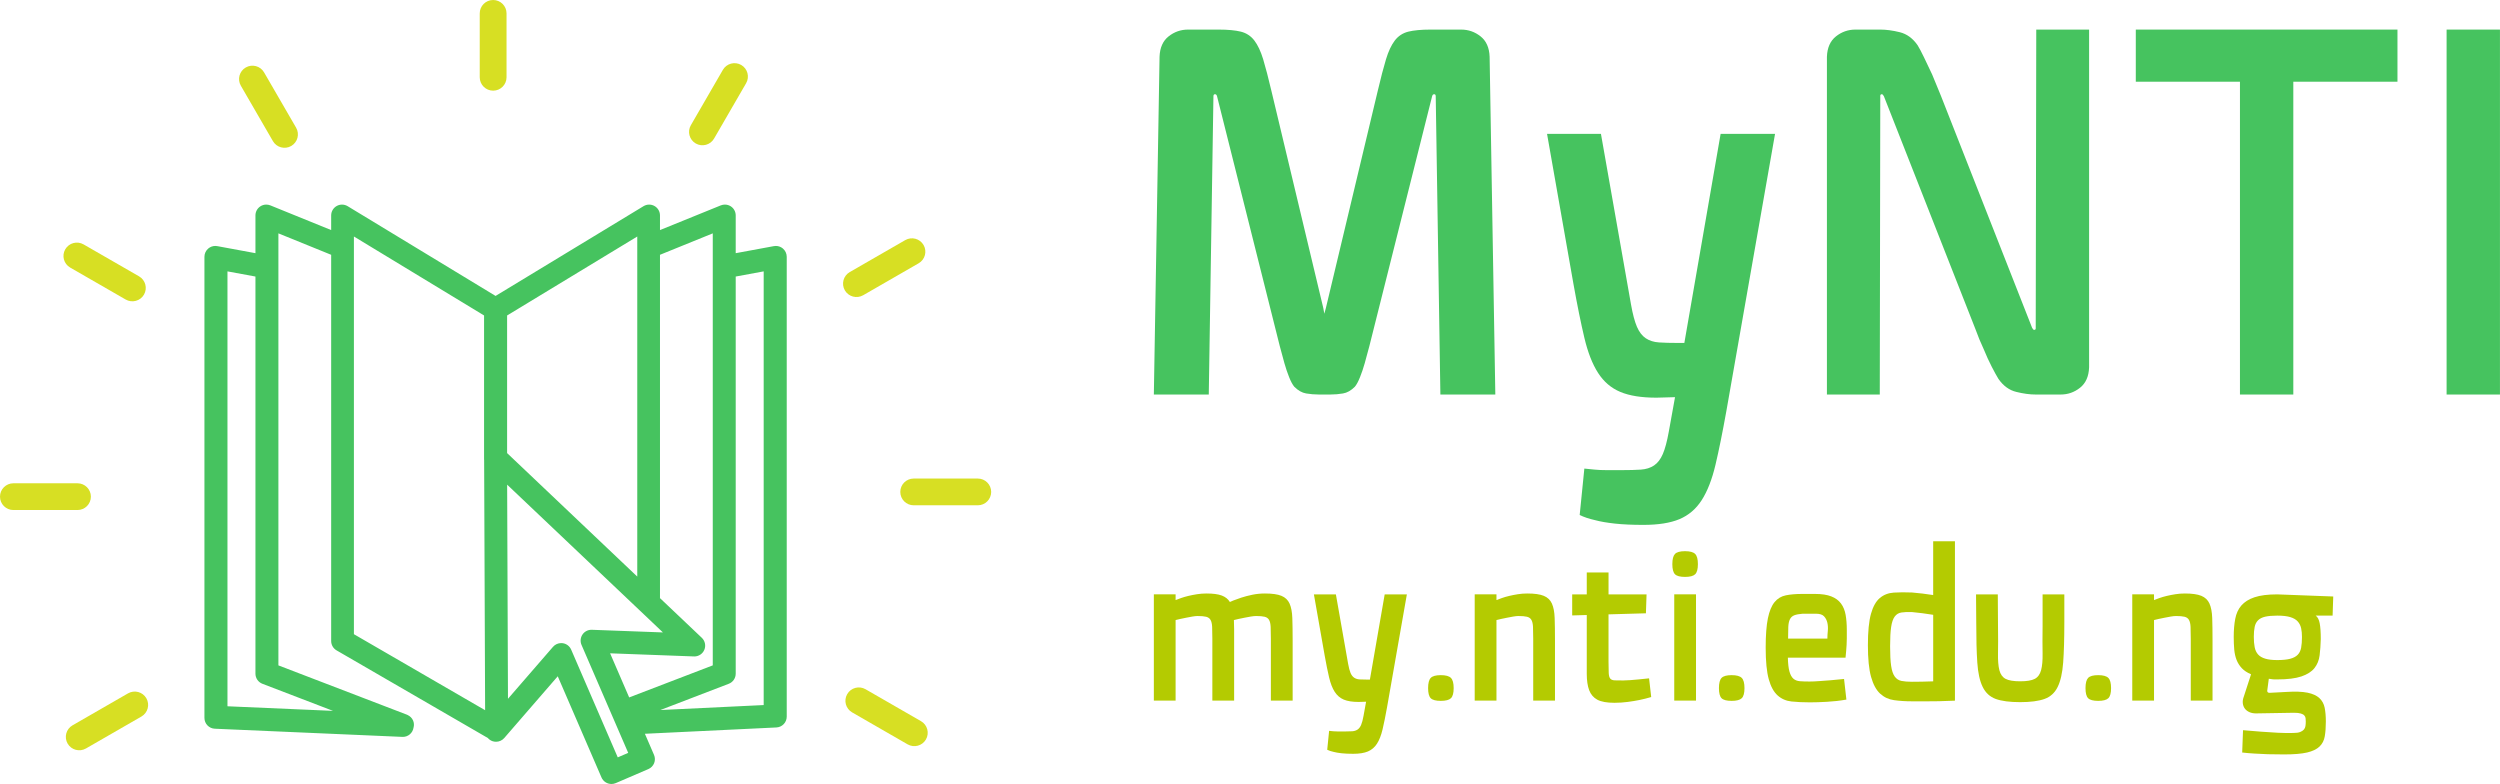 <svg xmlns="http://www.w3.org/2000/svg" xmlns:xlink="http://www.w3.org/1999/xlink" width="169" height="53" viewBox="0 0 169 53" version="1.1">
<title>logo</title>
<desc>Created using Figma</desc>
<g id="Canvas" transform="translate(6013 2873)">
<g id="logo">
<g id="Group">
<g id="Group">
<g id="Vector">
<use xlink:href="#path0_fill" transform="translate(-5999.18 -2859.17)" fill="#46C35F"/>
</g>
<g id="Vector">
<use xlink:href="#path1_fill" transform="translate(-5980.57 -2873)" fill="#D7DF23"/>
</g>
<g id="Vector">
<use xlink:href="#path2_fill" transform="translate(-5996.84 -2868.56)" fill="#D7DF23"/>
</g>
<g id="Vector">
<use xlink:href="#path3_fill" transform="translate(-6008.71 -2856.6)" fill="#D7DF23"/>
</g>
<g id="Vector">
<use xlink:href="#path4_fill" transform="translate(-6013 -2840.33)" fill="#D7DF23"/>
</g>
<g id="Vector">
<use xlink:href="#path5_fill" transform="translate(-6008.55 -2826.25)" fill="#D7DF23"/>
</g>
<g id="Vector">
<use xlink:href="#path6_fill" transform="translate(-5955.85 -2826.53)" fill="#D7DF23"/>
</g>
<g id="Vector">
<use xlink:href="#path7_fill" transform="translate(-5952.14 -2840.65)" fill="#D7DF23"/>
</g>
<g id="Vector">
<use xlink:href="#path8_fill" transform="translate(-5956.01 -2856.89)" fill="#D7DF23"/>
</g>
<g id="Vector">
<use xlink:href="#path9_fill" transform="translate(-5966.42 -2868.73)" fill="#D7DF23"/>
</g>
</g>
</g>
<g id="Group">
<g id="Layer 1">
<g id="Group">
<g id="Vector">
<use xlink:href="#path10_fill" transform="translate(-5935 -2871)" fill="#46C35F"/>
</g>
<g id="Vector">
<use xlink:href="#path11_fill" transform="translate(-5908.42 -2863.95)" fill="#46C35F"/>
</g>
<g id="Vector">
<use xlink:href="#path12_fill" transform="translate(-5889.5 -2871)" fill="#46C35F"/>
</g>
<g id="Vector">
<use xlink:href="#path13_fill" transform="translate(-5868.62 -2871)" fill="#46C35F"/>
</g>
<g id="Vector">
<use xlink:href="#path14_fill" transform="translate(-5847.61 -2871)" fill="#46C35F"/>
</g>
</g>
<g id="Group">
<g id="Vector">
<use xlink:href="#path15_fill" transform="translate(-5935 -2832.88)" fill="#B4CB01"/>
</g>
<g id="Vector">
<use xlink:href="#path16_fill" transform="translate(-5924.18 -2832.82)" fill="#B4CB01"/>
</g>
<g id="Vector">
<use xlink:href="#path17_fill" transform="translate(-5916.46 -2827.36)" fill="#B4CB01"/>
</g>
<g id="Vector">
<use xlink:href="#path18_fill" transform="translate(-5913.31 -2832.88)" fill="#B4CB01"/>
</g>
<g id="Vector">
<use xlink:href="#path19_fill" transform="translate(-5906.72 -2834.3)" fill="#B4CB01"/>
</g>
<g id="Vector">
<use xlink:href="#path20_fill" transform="translate(-5899.95 -2835.74)" fill="#B4CB01"/>
</g>
<g id="Vector">
<use xlink:href="#path21_fill" transform="translate(-5896.8 -2827.36)" fill="#B4CB01"/>
</g>
<g id="Vector">
<use xlink:href="#path22_fill" transform="translate(-5893.64 -2832.85)" fill="#B4CB01"/>
</g>
<g id="Vector">
<use xlink:href="#path23_fill" transform="translate(-5886.73 -2836.41)" fill="#B4CB01"/>
</g>
<g id="Vector">
<use xlink:href="#path24_fill" transform="translate(-5879.42 -2832.82)" fill="#B4CB01"/>
</g>
<g id="Vector">
<use xlink:href="#path25_fill" transform="translate(-5872.02 -2827.36)" fill="#B4CB01"/>
</g>
<g id="Vector">
<use xlink:href="#path26_fill" transform="translate(-5868.86 -2832.88)" fill="#B4CB01"/>
</g>
<g id="Vector">
<use xlink:href="#path27_fill" transform="translate(-5862 -2832.82)" fill="#B4CB01"/>
</g>
</g>
</g>
</g>
</g>
</g>
<defs>
<path id="path0_fill" d="M 39.098 2.965C 38.966 2.855 38.799 2.796 38.63 2.796C 38.585 2.796 38.54 2.8 38.496 2.808L 35.914 3.285L 35.914 0.731C 35.914 0.487 35.793 0.26 35.591 0.124C 35.468 0.042 35.325 2.22902e-07 35.181 2.22902e-07C 35.088 2.22902e-07 34.994 0.018 34.905 0.054L 30.795 1.723L 30.795 0.732C 30.795 0.468 30.653 0.225 30.422 0.095C 30.31 0.032 30.186 0.001 30.062 0.001C 29.931 0.001 29.799 0.037 29.682 0.108L 19.681 6.175L 9.68 0.107C 9.564 0.037 9.431 0.001 9.3 0.001C 9.176 0.001 9.052 0.032 8.941 0.095C 8.71 0.225 8.567 0.468 8.567 0.732L 8.567 1.723L 4.457 0.054C 4.368 0.018 4.274 2.22902e-07 4.181 2.22902e-07C 4.038 2.22902e-07 3.894 0.042 3.772 0.124C 3.57 0.26 3.448 0.488 3.448 0.731L 3.448 3.285L 0.867 2.808C 0.822 2.8 0.777 2.796 0.733 2.796C 0.563 2.796 0.397 2.855 0.265 2.965C 0.097 3.104 -1.05851e-07 3.31 -1.05851e-07 3.527L -1.05851e-07 34.701C -1.05851e-07 35.093 0.309 35.415 0.701 35.431L 13.381 35.983C 13.392 35.983 13.402 35.984 13.414 35.984C 13.777 35.984 14.081 35.715 14.134 35.36C 14.18 35.198 14.17 35.026 14.101 34.87C 14.03 34.711 13.903 34.585 13.745 34.51C 13.736 34.505 13.726 34.499 13.715 34.495C 13.709 34.492 13.702 34.487 13.694 34.485L 5 31.15L 5 1.945L 8.567 3.394L 8.567 29.502C 8.567 29.763 8.706 30.004 8.932 30.135L 19.158 36.059C 19.238 36.151 19.339 36.224 19.458 36.269C 19.541 36.299 19.627 36.313 19.712 36.313C 19.921 36.313 20.125 36.224 20.267 36.061L 23.884 31.887L 26.841 38.727C 26.961 39.003 27.231 39.168 27.515 39.168C 27.611 39.168 27.71 39.149 27.805 39.108L 30.009 38.16C 30.187 38.083 30.328 37.939 30.4 37.759C 30.472 37.579 30.468 37.377 30.391 37.199L 29.775 35.773L 38.666 35.346C 39.056 35.327 39.363 35.005 39.363 34.615L 39.363 3.527C 39.362 3.31 39.266 3.104 39.098 2.965ZM 8.692 34.224L 1.557 33.914L 1.557 4.515L 3.448 4.864L 3.448 31.711C 3.448 32.013 3.635 32.285 3.918 32.393L 8.692 34.224ZM 34.363 1.945L 34.363 31.149L 28.712 33.316L 27.423 30.334L 33.09 30.545C 33.099 30.546 33.108 30.546 33.118 30.546C 33.411 30.546 33.677 30.371 33.792 30.099C 33.91 29.819 33.843 29.495 33.622 29.285L 30.795 26.604L 30.795 3.394L 34.363 1.945ZM 29.259 25.147L 20.46 16.799L 20.46 7.496L 29.259 2.158L 29.259 25.147ZM 10.104 2.157L 18.903 7.496L 18.903 17.222C 18.903 17.238 18.907 17.253 18.908 17.269L 18.974 34.18L 10.104 29.041L 10.104 2.157ZM 27.94 37.368L 24.791 30.084C 24.69 29.853 24.478 29.689 24.229 29.651C 24.192 29.646 24.155 29.643 24.118 29.643C 23.907 29.643 23.703 29.734 23.563 29.896L 20.519 33.408L 20.463 18.933L 30.993 28.922L 26.255 28.746C 26.255 28.746 26.172 28.743 26.163 28.743C 25.922 28.743 25.695 28.862 25.558 29.061C 25.417 29.269 25.39 29.534 25.49 29.764L 28.647 37.064L 27.94 37.368ZM 37.805 33.832L 30.819 34.168L 35.445 32.393C 35.728 32.285 35.914 32.013 35.914 31.711L 35.914 4.864L 37.805 4.515L 37.805 33.832Z"/>
<path id="path1_fill" d="M 1.812 5.225C 1.812 5.724 1.406 6.129 0.906 6.129C 0.406 6.129 8.70328e-07 5.724 8.70328e-07 5.225L 8.70328e-07 0.904C 8.70328e-07 0.405 0.406 -4.54603e-08 0.906 -4.54603e-08C 1.406 -4.54603e-08 1.812 0.405 1.812 0.904L 1.812 5.225Z"/>
<path id="path2_fill" d="M 3.858 4.194C 4.108 4.627 3.959 5.179 3.526 5.429C 3.092 5.679 2.538 5.531 2.288 5.098L 0.122 1.356C -0.129 0.924 0.02 0.371 0.454 0.121C 0.887 -0.128 1.441 0.02 1.691 0.452L 3.858 4.194Z"/>
<path id="path3_fill" d="M 5.111 2.281C 5.544 2.531 5.693 3.084 5.443 3.517C 5.192 3.949 4.638 4.097 4.204 3.847L 0.453 1.687C 0.02 1.437 -0.129 0.885 0.122 0.452C 0.372 0.02 0.926 -0.128 1.359 0.121L 5.111 2.281Z"/>
<path id="path4_fill" d="M 5.238 1.24356e-06C 5.739 1.24356e-06 6.144 0.405 6.144 0.904C 6.144 1.404 5.739 1.808 5.238 1.808L 0.906 1.808C 0.406 1.808 0 1.404 -8.52686e-08 0.904C -8.52686e-08 0.405 0.406 0 0.906 0L 5.238 0L 5.238 1.24356e-06Z"/>
<path id="path5_fill" d="M 4.205 0.121C 4.638 -0.128 5.193 0.019 5.443 0.452C 5.693 0.885 5.544 1.437 5.111 1.687L 1.36 3.847C 0.927 4.097 0.372 3.949 0.121 3.516C -0.129 3.084 0.02 2.531 0.453 2.282L 4.205 0.121Z"/>
<path id="path6_fill" d="M 0.453 1.687C 0.02 1.437 -0.129 0.885 0.122 0.452C 0.372 0.02 0.926 -0.128 1.36 0.122L 5.111 2.282C 5.544 2.531 5.693 3.085 5.443 3.517C 5.193 3.95 4.638 4.097 4.205 3.848L 0.453 1.687Z"/>
<path id="path7_fill" d="M 0.907 1.808C 0.406 1.808 2.54042e-06 1.404 2.54042e-06 0.904C 2.54042e-06 0.404 0.406 -3.75432e-07 0.907 0L 5.238 1.19663e-06C 5.738 1.19663e-06 6.144 0.405 6.144 0.904C 6.144 1.403 5.738 1.808 5.238 1.808L 0.907 1.808Z"/>
<path id="path8_fill" d="M 1.36 3.848C 0.927 4.097 0.372 3.949 0.121 3.516C -0.129 3.084 0.02 2.531 0.454 2.282L 4.205 0.121C 4.639 -0.128 5.192 0.02 5.443 0.452C 5.693 0.884 5.545 1.437 5.112 1.687L 1.36 3.848Z"/>
<path id="path9_fill" d="M 1.691 5.098C 1.441 5.53 0.886 5.679 0.453 5.429C 0.02 5.179 -0.129 4.626 0.122 4.194L 2.287 0.452C 2.537 0.02 3.091 -0.128 3.525 0.121C 3.959 0.371 4.107 0.924 3.857 1.356L 1.691 5.098Z"/>
<path id="path10_fill" d="M 14.57 21.392C 14.454 21.815 14.348 22.202 14.255 22.555C 14.162 22.884 14.057 23.195 13.94 23.489C 13.823 23.783 13.707 24 13.59 24.141C 13.333 24.4 13.065 24.552 12.785 24.598C 12.504 24.646 12.224 24.669 11.944 24.669L 11.138 24.669C 10.858 24.669 10.578 24.645 10.297 24.598C 10.018 24.552 9.749 24.399 9.492 24.141C 9.375 23.999 9.258 23.783 9.142 23.489C 9.025 23.195 8.92 22.884 8.827 22.555C 8.733 22.202 8.628 21.815 8.512 21.392L 4.273 4.51C 4.25 4.417 4.203 4.369 4.133 4.369C 4.063 4.369 4.028 4.417 4.028 4.51L 3.713 24.67L -4.52635e-07 24.67L 0.386 1.832C 0.409 1.221 0.613 0.763 0.999 0.458C 1.384 0.153 1.822 5.12343e-06 2.312 5.12343e-06L 4.379 5.12343e-06C 5.009 5.12343e-06 5.511 0.048 5.885 0.14C 6.258 0.235 6.562 0.435 6.795 0.74C 7.028 1.046 7.227 1.469 7.391 2.009C 7.554 2.55 7.741 3.266 7.951 4.159L 11.454 18.82L 11.524 19.207L 11.63 18.82L 15.132 4.159C 15.343 3.266 15.529 2.55 15.693 2.009C 15.856 1.469 16.055 1.046 16.288 0.74C 16.521 0.435 16.825 0.235 17.199 0.14C 17.572 0.048 18.075 5.12343e-06 18.705 5.12343e-06L 20.772 5.12343e-06C 21.262 5.12343e-06 21.7 0.153 22.085 0.458C 22.471 0.763 22.675 1.221 22.698 1.832L 23.084 24.67L 19.37 24.67L 19.055 4.51C 19.055 4.417 19.02 4.369 18.95 4.369C 18.88 4.369 18.833 4.417 18.81 4.51L 14.57 21.392Z"/>
<path id="path11_fill" d="M 3.644 0.001L 5.675 11.525C 5.791 12.183 5.926 12.688 6.077 13.041C 6.229 13.394 6.428 13.652 6.673 13.816C 6.919 13.981 7.216 14.075 7.566 14.098C 7.917 14.122 8.349 14.133 8.862 14.133L 9.282 14.133L 11.734 0L 15.413 0L 12.12 18.75C 11.862 20.183 11.618 21.393 11.384 22.38C 11.15 23.366 10.841 24.159 10.456 24.759C 10.071 25.358 9.568 25.786 8.95 26.045C 8.331 26.304 7.519 26.432 6.515 26.432C 5.768 26.432 5.126 26.403 4.589 26.345C 4.051 26.286 3.608 26.21 3.258 26.115C 2.838 26.021 2.488 25.904 2.207 25.763L 2.522 22.626C 2.732 22.649 2.965 22.673 3.223 22.696C 3.456 22.72 3.725 22.731 4.028 22.731C 4.331 22.731 4.67 22.731 5.044 22.731C 5.558 22.731 5.99 22.72 6.34 22.696C 6.69 22.672 6.988 22.579 7.233 22.415C 7.479 22.249 7.677 21.992 7.828 21.639C 7.98 21.287 8.114 20.781 8.232 20.124L 8.652 17.798C 8.442 17.798 8.232 17.804 8.022 17.816C 7.812 17.828 7.601 17.833 7.391 17.833C 6.387 17.833 5.575 17.704 4.957 17.445C 4.337 17.187 3.836 16.759 3.45 16.159C 3.065 15.56 2.755 14.767 2.522 13.78C 2.288 12.794 2.043 11.583 1.786 10.15L -2.43291e-06 1.59396e-06L 3.644 1.59396e-06L 3.644 0.001Z"/>
<path id="path12_fill" d="M 13.87 20.159C 13.916 20.253 13.963 20.3 14.011 20.3C 14.08 20.3 14.115 20.265 14.115 20.194L 14.115 20.124L 14.151 0L 17.723 0L 17.723 22.837C 17.7 23.449 17.496 23.907 17.11 24.212C 16.725 24.518 16.288 24.67 15.797 24.67L 14.115 24.67C 13.719 24.67 13.281 24.612 12.802 24.493C 12.323 24.377 11.921 24.083 11.594 23.613C 11.477 23.425 11.326 23.148 11.138 22.785C 10.951 22.421 10.776 22.039 10.614 21.64C 10.403 21.193 10.205 20.711 10.018 20.194L 3.853 4.511C 3.806 4.418 3.759 4.37 3.712 4.37C 3.643 4.37 3.607 4.405 3.607 4.476L 3.607 4.546L 3.573 24.67L -2.82897e-07 24.67L -2.82897e-07 1.832C 0.023 1.221 0.228 0.763 0.613 0.458C 0.998 0.153 1.436 -1.4801e-06 1.926 -1.4801e-06L 3.608 -1.4801e-06C 4.005 -1.4801e-06 4.443 0.059 4.921 0.176C 5.4 0.294 5.803 0.588 6.13 1.058C 6.246 1.246 6.392 1.522 6.567 1.885C 6.742 2.25 6.923 2.632 7.111 3.031C 7.296 3.478 7.496 3.959 7.706 4.476L 13.87 20.159Z"/>
<path id="path13_fill" d="M 7.04 3.524L -3.39476e-06 3.524L -3.39476e-06 -1.4801e-06L 17.689 -1.4801e-06L 17.689 3.524L 10.648 3.524L 10.648 24.67L 7.041 24.67L 7.041 3.524L 7.04 3.524Z"/>
<path id="path14_fill" d="M 4.75267e-06 1.82167e-06L 3.607 1.82167e-06L 3.607 24.67L 4.75267e-06 24.67L 4.75267e-06 1.82167e-06Z"/>
<path id="path15_fill" d="M 7.911 7.241L 7.911 3.06C 7.911 2.725 7.906 2.457 7.897 2.256C 7.887 2.054 7.852 1.899 7.79 1.788C 7.728 1.679 7.628 1.607 7.49 1.573C 7.352 1.539 7.16 1.523 6.912 1.523C 6.817 1.523 6.698 1.535 6.555 1.559C 6.412 1.583 6.269 1.609 6.127 1.638C 5.984 1.667 5.846 1.695 5.712 1.724C 5.579 1.753 5.479 1.777 5.412 1.796C 5.422 1.988 5.427 2.196 5.427 2.422C 5.427 2.646 5.427 2.893 5.427 3.161L 5.427 7.241L 3.955 7.241L 3.955 3.06C 3.955 2.725 3.95 2.457 3.941 2.256C 3.931 2.054 3.896 1.899 3.834 1.788C 3.772 1.679 3.672 1.607 3.534 1.573C 3.396 1.539 3.203 1.523 2.956 1.523C 2.86 1.523 2.744 1.535 2.606 1.559C 2.468 1.583 2.327 1.609 2.184 1.638C 2.042 1.667 1.904 1.695 1.771 1.724C 1.637 1.753 1.537 1.777 1.471 1.796L 1.471 7.241L -1.52764e-06 7.241L -1.52764e-06 0.058L 1.471 0.058L 1.471 0.446C 1.566 0.408 1.687 0.362 1.835 0.309C 1.982 0.257 2.146 0.209 2.327 0.165C 2.508 0.122 2.703 0.083 2.913 0.05C 3.122 0.017 3.337 0 3.555 0C 4.003 0 4.348 0.046 4.591 0.137C 4.833 0.228 5.017 0.374 5.141 0.575C 5.15 0.565 5.226 0.531 5.369 0.475C 5.512 0.417 5.693 0.352 5.912 0.28C 6.131 0.209 6.378 0.144 6.654 0.086C 6.931 0.028 7.216 -4.78187e-06 7.511 -4.78187e-06C 7.997 -4.78187e-06 8.368 0.052 8.626 0.158C 8.882 0.264 9.066 0.438 9.175 0.682C 9.284 0.927 9.347 1.253 9.361 1.66C 9.375 2.067 9.383 2.568 9.383 3.161L 9.383 7.241L 7.911 7.241L 7.911 7.241Z"/>
<path id="path16_fill" d="M 1.486 6.14812e-06L 2.314 4.698C 2.362 4.966 2.417 5.173 2.478 5.316C 2.54 5.46 2.622 5.565 2.721 5.632C 2.821 5.7 2.942 5.738 3.085 5.748C 3.228 5.757 3.404 5.761 3.614 5.761L 3.785 5.761L 4.785 6.14812e-06L 6.284 6.14812e-06L 4.942 7.644C 4.837 8.229 4.737 8.722 4.642 9.124C 4.547 9.527 4.421 9.85 4.264 10.094C 4.107 10.338 3.902 10.513 3.65 10.619C 3.398 10.724 3.067 10.777 2.657 10.777C 2.352 10.777 2.091 10.765 1.872 10.741C 1.652 10.717 1.472 10.685 1.329 10.647C 1.157 10.609 1.015 10.562 0.9 10.504L 1.028 9.225C 1.114 9.235 1.209 9.244 1.314 9.254C 1.409 9.264 1.519 9.268 1.643 9.268C 1.766 9.268 1.905 9.268 2.057 9.268C 2.267 9.268 2.443 9.263 2.585 9.254C 2.728 9.244 2.849 9.206 2.95 9.139C 3.05 9.072 3.13 8.967 3.192 8.823C 3.254 8.679 3.308 8.473 3.356 8.205L 3.528 7.256C 3.441 7.256 3.356 7.259 3.27 7.264C 3.184 7.269 3.099 7.271 3.013 7.271C 2.603 7.271 2.273 7.219 2.02 7.114C 1.768 7.007 1.564 6.833 1.407 6.589C 1.25 6.345 1.123 6.021 1.028 5.619C 0.933 5.217 0.833 4.723 0.729 4.139L 7.92112e-07 0.001L 1.486 0.001L 1.486 6.14812e-06Z"/>
<path id="path17_fill" d="M -3.28161e-06 0.877C -3.28161e-06 0.541 0.059 0.312 0.178 0.187C 0.297 0.062 0.524 6.48968e-06 0.857 6.48968e-06C 1.19 6.48968e-06 1.418 0.062 1.543 0.187C 1.666 0.312 1.728 0.541 1.728 0.877C 1.728 1.212 1.666 1.439 1.543 1.559C 1.418 1.679 1.19 1.739 0.857 1.739C 0.524 1.739 0.297 1.679 0.178 1.559C 0.059 1.44 -3.28161e-06 1.212 -3.28161e-06 0.877Z"/>
<path id="path18_fill" d="M -6.22374e-07 0.057L 1.471 0.057L 1.471 0.445C 1.566 0.408 1.687 0.361 1.835 0.309C 1.982 0.256 2.146 0.208 2.328 0.165C 2.508 0.122 2.704 0.083 2.913 0.05C 3.123 0.016 3.337 -1.4801e-06 3.556 -1.4801e-06C 4.042 -1.4801e-06 4.413 0.052 4.67 0.158C 4.927 0.264 5.11 0.438 5.22 0.682C 5.329 0.927 5.391 1.253 5.405 1.66C 5.42 2.067 5.427 2.568 5.427 3.161L 5.427 7.241L 3.955 7.241L 3.955 3.06C 3.955 2.725 3.951 2.457 3.941 2.256C 3.932 2.054 3.896 1.899 3.835 1.788C 3.773 1.679 3.673 1.607 3.535 1.573C 3.397 1.539 3.204 1.523 2.957 1.523C 2.861 1.523 2.744 1.535 2.607 1.559C 2.469 1.583 2.328 1.609 2.185 1.638C 2.042 1.667 1.905 1.695 1.771 1.724C 1.638 1.753 1.537 1.777 1.471 1.796L 1.471 7.241L 0 7.241L 0 0.057L -6.22374e-07 0.057Z"/>
<path id="path19_fill" d="M 2.457 9.10833e-07L 2.457 1.48L 5.027 1.48L 4.984 2.759L 2.456 2.831L 2.456 6.035C 2.456 6.37 2.461 6.627 2.47 6.804C 2.48 6.981 2.515 7.105 2.577 7.177C 2.639 7.248 2.739 7.288 2.877 7.292C 3.015 7.296 3.207 7.299 3.456 7.299C 3.57 7.299 3.725 7.292 3.92 7.278C 4.115 7.263 4.308 7.247 4.498 7.228C 4.717 7.209 4.95 7.185 5.198 7.156L 5.341 8.42C 5.084 8.497 4.817 8.564 4.541 8.621C 4.303 8.67 4.039 8.712 3.748 8.751C 3.458 8.788 3.161 8.809 2.856 8.809C 2.342 8.809 1.956 8.738 1.699 8.6C 1.442 8.461 1.259 8.248 1.149 7.961C 1.04 7.673 0.985 7.302 0.985 6.847C 0.985 6.392 0.985 5.848 0.985 5.216L 0.985 2.875L 7.35532e-07 2.903L 7.35532e-07 1.481L 0.985 1.481L 0.985 0L 2.457 0L 2.457 9.10833e-07Z"/>
<path id="path20_fill" d="M 2.54607e-06 0.877C 2.54607e-06 0.541 0.06 0.312 0.179 0.187C 0.298 0.062 0.524 3.87104e-06 0.857 3.87104e-06C 1.191 3.87104e-06 1.419 0.062 1.543 0.187C 1.667 0.312 1.728 0.541 1.728 0.877C 1.728 1.212 1.666 1.439 1.543 1.559C 1.419 1.679 1.191 1.739 0.857 1.739C 0.524 1.739 0.298 1.679 0.179 1.559C 0.06 1.439 2.54607e-06 1.212 2.54607e-06 0.877ZM 0.129 2.917L 1.6 2.917L 1.6 10.101L 0.129 10.101L 0.129 2.917Z"/>
<path id="path21_fill" d="M 1.41449e-06 0.877C 1.41449e-06 0.541 0.059 0.312 0.178 0.187C 0.298 0.062 0.524 6.48968e-06 0.857 6.48968e-06C 1.19 6.48968e-06 1.418 0.062 1.542 0.187C 1.666 0.312 1.727 0.541 1.727 0.877C 1.727 1.212 1.666 1.439 1.542 1.559C 1.418 1.679 1.19 1.739 0.857 1.739C 0.523 1.739 0.297 1.679 0.178 1.559C 0.059 1.44 1.41449e-06 1.212 1.41449e-06 0.877Z"/>
<path id="path22_fill" d="M 1.5 4.312C 1.509 4.714 1.545 5.025 1.607 5.246C 1.669 5.467 1.757 5.626 1.871 5.727C 1.985 5.828 2.133 5.885 2.314 5.9C 2.495 5.914 2.714 5.921 2.971 5.921C 3.142 5.921 3.361 5.912 3.628 5.892C 3.894 5.873 4.152 5.855 4.399 5.835C 4.694 5.806 4.994 5.778 5.298 5.748L 5.456 7.142C 5.018 7.219 4.579 7.268 4.142 7.292C 3.704 7.317 3.318 7.329 2.985 7.329C 2.528 7.329 2.116 7.309 1.749 7.271C 1.383 7.232 1.069 7.096 0.807 6.861C 0.546 6.627 0.345 6.261 0.207 5.763C 0.069 5.264 7.92112e-07 4.555 7.92112e-07 3.636C 7.92112e-07 2.792 0.05 2.13 0.15 1.645C 0.25 1.162 0.4 0.798 0.6 0.554C 0.8 0.309 1.054 0.156 1.364 0.094C 1.673 0.031 2.042 5.00958e-06 2.47 5.00958e-06L 3.342 5.00958e-06C 3.789 5.00958e-06 4.153 0.055 4.434 0.166C 4.715 0.275 4.934 0.437 5.091 0.647C 5.248 0.858 5.352 1.114 5.405 1.415C 5.457 1.717 5.484 2.055 5.484 2.428C 5.484 2.658 5.484 2.852 5.484 3.01C 5.484 3.168 5.479 3.314 5.47 3.448C 5.46 3.582 5.45 3.716 5.441 3.851C 5.431 3.985 5.417 4.137 5.398 4.31L 1.5 4.31L 1.5 4.312ZM 2.5 1.337C 2.252 1.357 2.062 1.392 1.929 1.445C 1.795 1.498 1.697 1.589 1.636 1.718C 1.574 1.847 1.538 2.018 1.529 2.228C 1.519 2.439 1.515 2.702 1.515 3.019L 4.171 3.019C 4.171 2.865 4.181 2.693 4.2 2.501C 4.218 2.31 4.209 2.127 4.171 1.955C 4.133 1.783 4.059 1.637 3.949 1.517C 3.84 1.397 3.657 1.337 3.399 1.337L 2.5 1.337L 2.5 1.337Z"/>
<path id="path23_fill" d="M -1.81054e-06 7.026C -1.81054e-06 6.106 0.069 5.401 0.207 4.906C 0.345 4.414 0.545 4.057 0.807 3.836C 1.068 3.616 1.383 3.494 1.75 3.47C 2.116 3.446 2.528 3.443 2.984 3.463C 3.213 3.481 3.447 3.506 3.685 3.534C 3.923 3.563 4.165 3.597 4.413 3.635L 4.413 4.78187e-06L 5.884 4.78187e-06L 5.884 10.775C 5.455 10.794 5.096 10.807 4.806 10.812C 4.515 10.817 4.263 10.819 4.049 10.819C 3.835 10.819 3.647 10.819 3.485 10.819C 3.322 10.819 3.156 10.819 2.984 10.819C 2.537 10.819 2.13 10.792 1.764 10.74C 1.397 10.688 1.083 10.539 0.821 10.295C 0.56 10.051 0.357 9.674 0.214 9.167C 0.072 8.66 -1.81054e-06 7.947 -1.81054e-06 7.026ZM 2.971 9.498C 3.162 9.498 3.388 9.495 3.65 9.491C 3.911 9.485 4.165 9.478 4.414 9.469L 4.414 4.971C 4.194 4.933 3.952 4.898 3.685 4.864C 3.418 4.83 3.18 4.804 2.971 4.785C 2.695 4.775 2.461 4.785 2.272 4.814C 2.081 4.842 1.929 4.933 1.815 5.086C 1.7 5.24 1.619 5.474 1.572 5.791C 1.524 6.107 1.501 6.542 1.501 7.099C 1.501 7.663 1.524 8.107 1.572 8.428C 1.619 8.749 1.7 8.988 1.815 9.146C 1.929 9.304 2.081 9.403 2.272 9.441C 2.461 9.478 2.695 9.498 2.971 9.498Z"/>
<path id="path24_fill" d="M 2.984 7.285C 2.279 7.285 1.73 7.213 1.334 7.07C 0.94 6.926 0.644 6.655 0.45 6.257C 0.254 5.86 0.132 5.309 0.085 4.605C 0.037 3.901 0.014 2.989 0.014 1.868L 1.9237e-06 6.14812e-06L 1.471 6.14812e-06L 1.485 2.155C 1.495 2.893 1.495 3.502 1.485 3.981C 1.475 4.459 1.506 4.84 1.577 5.123C 1.649 5.405 1.789 5.601 1.999 5.711C 2.208 5.821 2.536 5.876 2.984 5.876C 3.432 5.876 3.76 5.821 3.97 5.711C 4.179 5.602 4.322 5.405 4.398 5.123C 4.475 4.84 4.507 4.459 4.499 3.981C 4.489 3.502 4.489 2.893 4.499 2.155L 4.499 6.14812e-06L 5.969 6.14812e-06L 5.969 1.868C 5.969 2.989 5.943 3.901 5.891 4.605C 5.838 5.309 5.714 5.86 5.519 6.257C 5.325 6.655 5.027 6.926 4.627 7.07C 4.227 7.213 3.679 7.285 2.984 7.285Z"/>
<path id="path25_fill" d="M 1.75396e-06 0.877C 1.75396e-06 0.541 0.06 0.312 0.178 0.187C 0.298 0.062 0.524 6.48968e-06 0.857 6.48968e-06C 1.19 6.48968e-06 1.419 0.062 1.543 0.187C 1.667 0.312 1.728 0.541 1.728 0.877C 1.728 1.212 1.667 1.439 1.543 1.559C 1.419 1.679 1.19 1.739 0.857 1.739C 0.524 1.739 0.298 1.679 0.178 1.559C 0.06 1.44 1.75396e-06 1.212 1.75396e-06 0.877Z"/>
<path id="path26_fill" d="M -2.65923e-06 0.057L 1.471 0.057L 1.471 0.445C 1.567 0.408 1.688 0.361 1.835 0.309C 1.983 0.256 2.147 0.208 2.328 0.165C 2.509 0.122 2.704 0.083 2.914 0.05C 3.124 0.016 3.337 -1.4801e-06 3.556 -1.4801e-06C 4.043 -1.4801e-06 4.414 0.052 4.67 0.158C 4.927 0.264 5.111 0.438 5.22 0.682C 5.33 0.927 5.392 1.253 5.406 1.66C 5.42 2.067 5.427 2.568 5.427 3.161L 5.427 7.241L 3.956 7.241L 3.956 3.06C 3.956 2.725 3.951 2.457 3.942 2.256C 3.933 2.054 3.897 1.899 3.835 1.788C 3.773 1.679 3.673 1.607 3.535 1.573C 3.397 1.539 3.204 1.523 2.957 1.523C 2.862 1.523 2.745 1.535 2.607 1.559C 2.469 1.583 2.328 1.609 2.186 1.638C 2.043 1.667 1.905 1.695 1.771 1.724C 1.639 1.753 1.539 1.777 1.472 1.796L 1.472 7.241L 0.001 7.241L 0.001 0.057L -2.65923e-06 0.057Z"/>
<path id="path27_fill" d="M 6.727 0.143L 6.684 1.436L 5.542 1.436C 5.674 1.532 5.765 1.707 5.813 1.961C 5.86 2.215 5.885 2.567 5.885 3.017C 5.874 3.419 5.848 3.788 5.806 4.123C 5.763 4.459 5.646 4.746 5.455 4.986C 5.265 5.225 4.972 5.411 4.577 5.546C 4.182 5.681 3.637 5.748 2.942 5.748C 2.846 5.748 2.778 5.748 2.735 5.748C 2.692 5.748 2.656 5.744 2.628 5.74C 2.599 5.736 2.566 5.731 2.528 5.726C 2.491 5.721 2.438 5.713 2.371 5.704L 2.271 6.466C 2.261 6.504 2.261 6.538 2.271 6.566C 2.29 6.634 2.352 6.662 2.457 6.653L 3.556 6.595C 4.156 6.557 4.632 6.574 4.984 6.645C 5.337 6.717 5.606 6.839 5.791 7.012C 5.976 7.184 6.095 7.402 6.148 7.665C 6.2 7.929 6.227 8.238 6.227 8.592C 6.227 8.974 6.203 9.308 6.155 9.591C 6.108 9.873 5.989 10.106 5.798 10.288C 5.607 10.47 5.327 10.604 4.956 10.69C 4.584 10.776 4.07 10.819 3.413 10.819C 3.014 10.819 2.643 10.815 2.299 10.805C 1.957 10.795 1.657 10.78 1.401 10.761C 1.096 10.743 0.819 10.719 0.572 10.69L 0.629 9.181C 1.038 9.22 1.448 9.253 1.857 9.282C 2.209 9.311 2.583 9.334 2.978 9.354C 3.373 9.374 3.727 9.378 4.042 9.368C 4.233 9.368 4.382 9.347 4.492 9.304C 4.602 9.26 4.685 9.205 4.743 9.138C 4.8 9.071 4.835 8.992 4.849 8.9C 4.863 8.81 4.87 8.707 4.87 8.592C 4.87 8.515 4.865 8.441 4.857 8.369C 4.847 8.297 4.818 8.235 4.77 8.183C 4.723 8.13 4.644 8.086 4.534 8.053C 4.425 8.02 4.271 8.003 4.07 8.003L 1.5 8.046C 1.347 8.046 1.206 8.02 1.079 7.968C 0.951 7.914 0.845 7.838 0.764 7.738C 0.684 7.636 0.633 7.514 0.615 7.372C 0.596 7.227 0.619 7.07 0.686 6.897L 1.171 5.403C 0.905 5.288 0.696 5.149 0.543 4.986C 0.391 4.822 0.275 4.639 0.193 4.432C 0.112 4.226 0.06 3.994 0.035 3.735C 0.012 3.477 4.52635e-06 3.19 4.52635e-06 2.874C 4.52635e-06 2.423 0.033 2.018 0.101 1.659C 0.167 1.3 0.305 0.998 0.514 0.754C 0.724 0.51 1.022 0.323 1.408 0.194C 1.793 0.065 2.305 6.14812e-06 2.943 6.14812e-06L 6.727 0.143ZM 2.942 4.441C 3.305 4.441 3.595 4.411 3.814 4.354C 4.033 4.296 4.202 4.208 4.321 4.087C 4.44 3.967 4.519 3.807 4.557 3.606C 4.595 3.405 4.613 3.161 4.613 2.874C 4.613 2.663 4.595 2.469 4.557 2.291C 4.519 2.115 4.442 1.961 4.328 1.832C 4.213 1.703 4.048 1.605 3.828 1.538C 3.609 1.47 3.314 1.436 2.943 1.436C 2.61 1.436 2.338 1.461 2.129 1.508C 1.919 1.557 1.758 1.637 1.644 1.753C 1.53 1.867 1.453 2.016 1.416 2.198C 1.377 2.381 1.358 2.605 1.358 2.874C 1.358 3.142 1.377 3.374 1.416 3.57C 1.453 3.767 1.53 3.929 1.644 4.059C 1.758 4.188 1.919 4.283 2.129 4.345C 2.338 4.409 2.61 4.441 2.942 4.441Z"/>
</defs>
</svg>